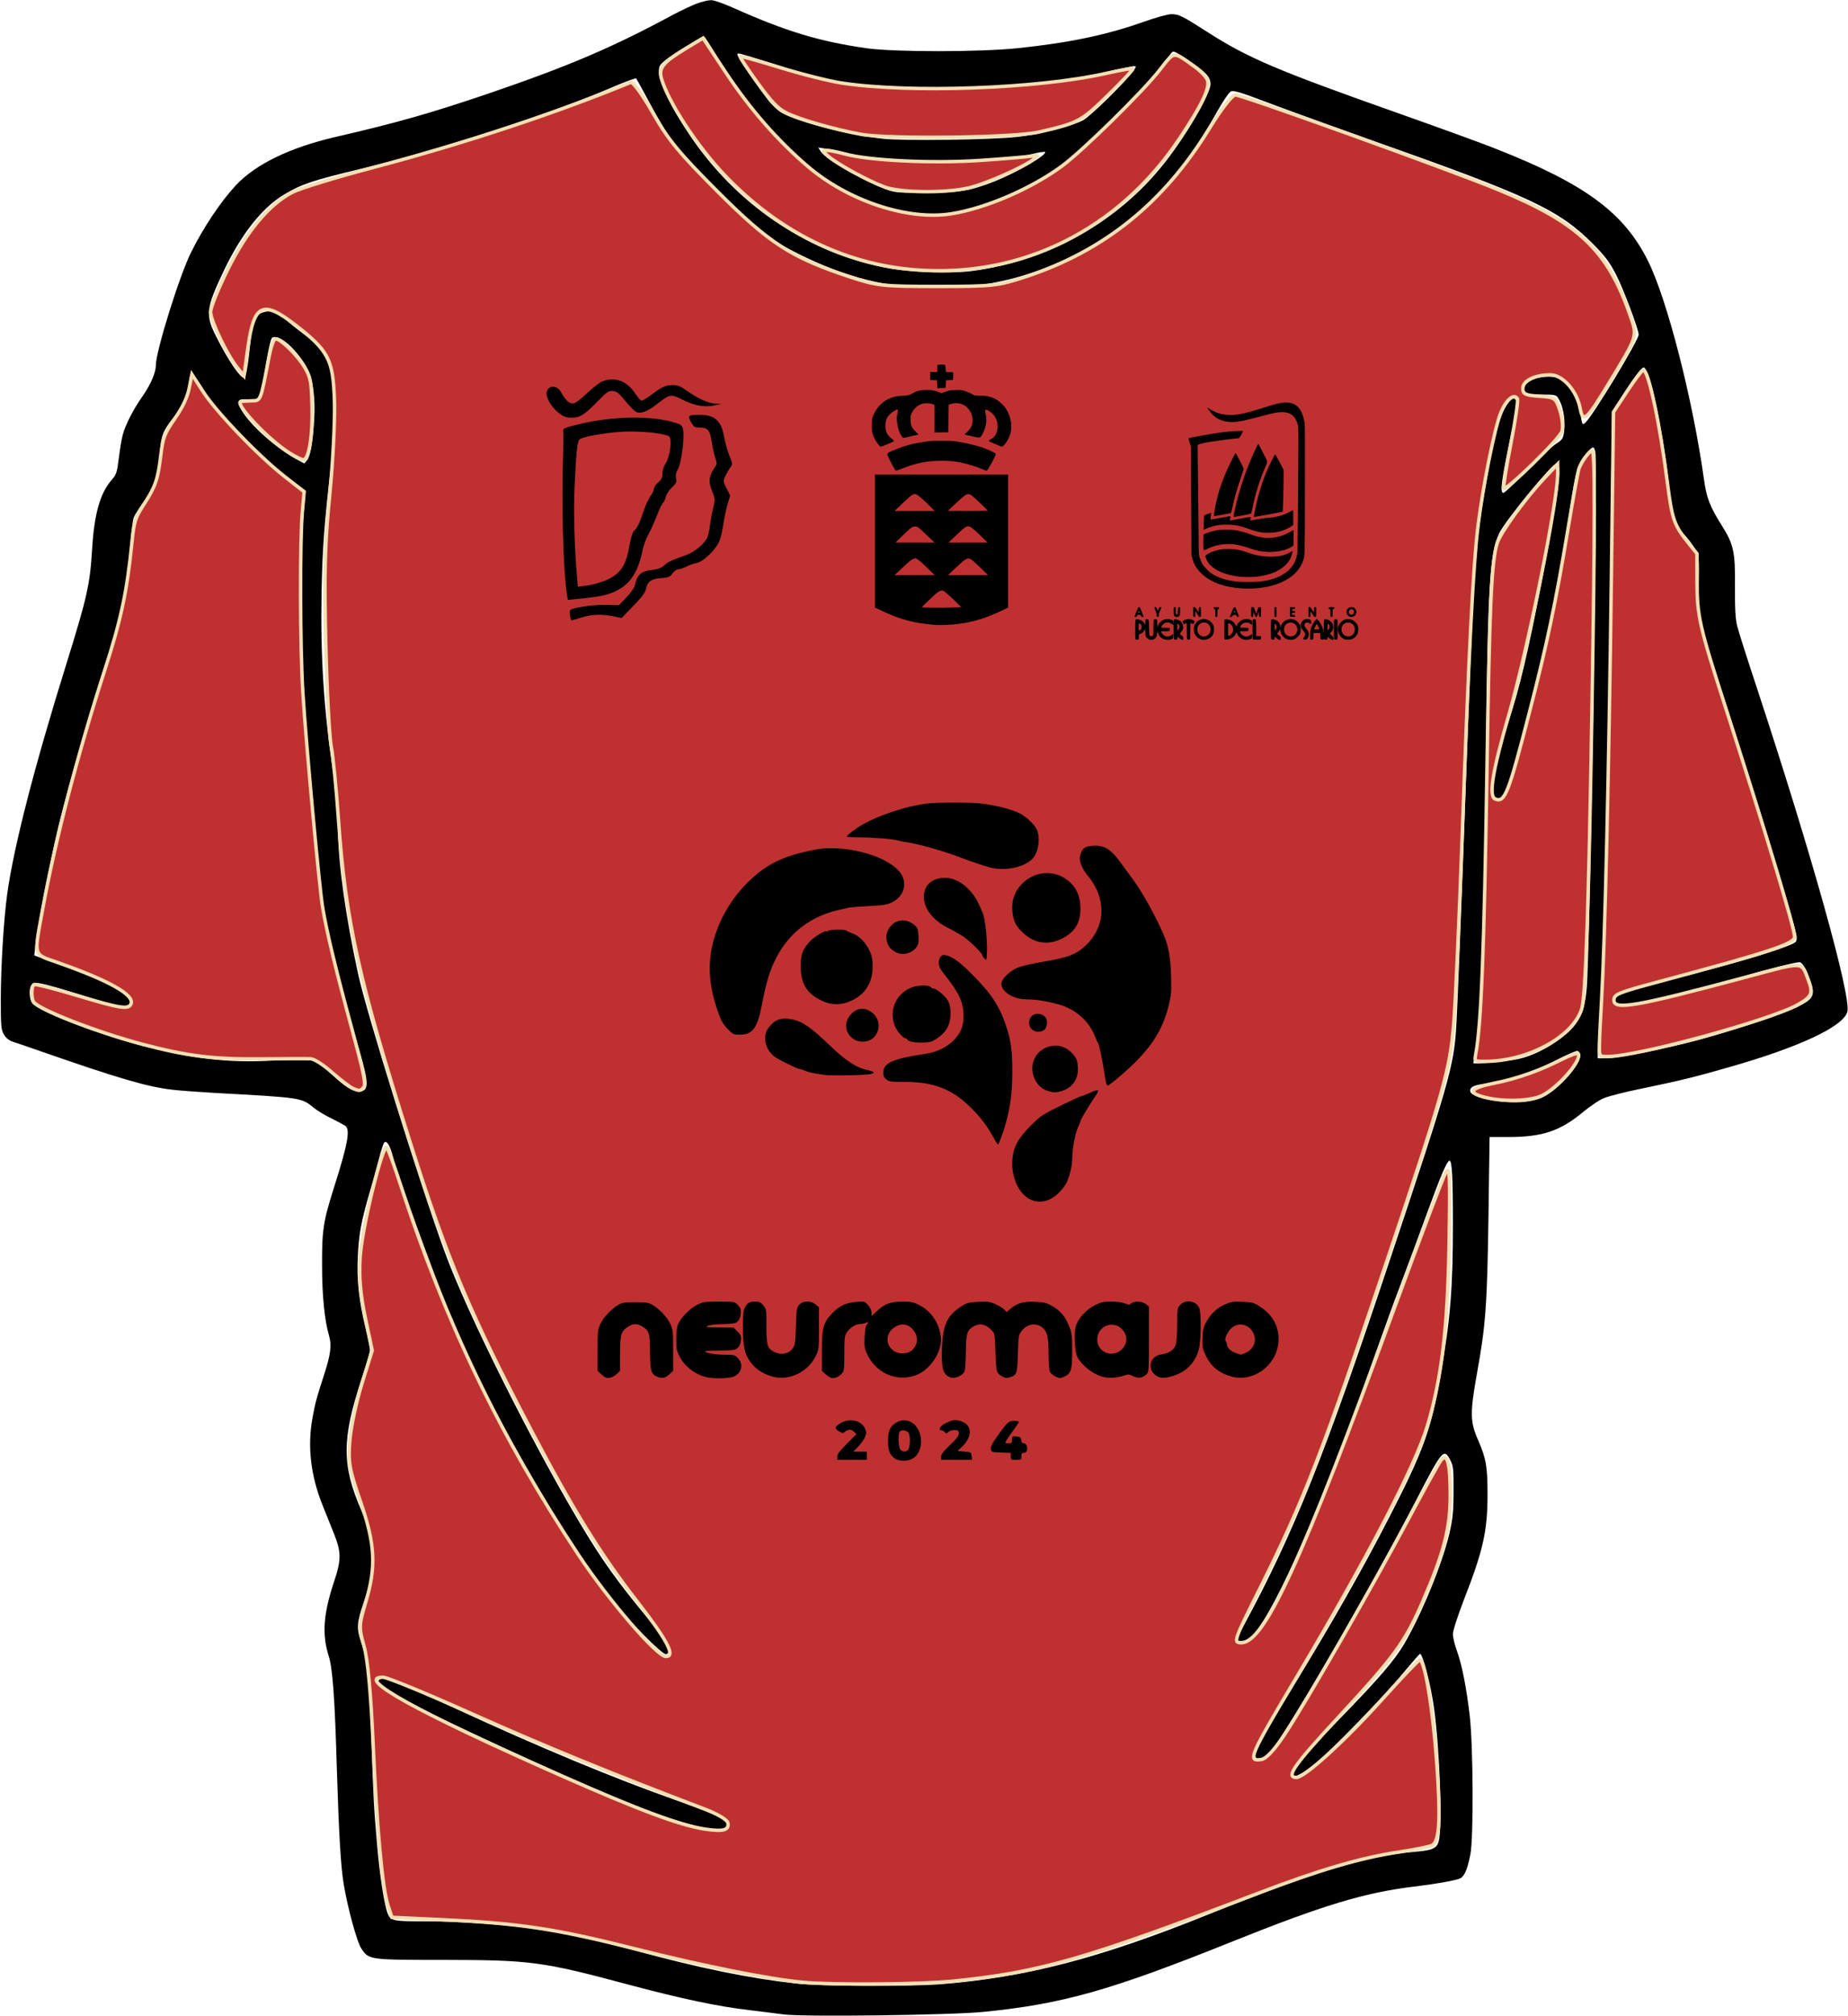 <?xml version="1.0" encoding="UTF-8" standalone="no"?>
                <svg
                version="1.0"
                width="1174pt"
                height="1280pt"
                viewBox="0 0 1174 1280"
                preserveAspectRatio="xMidYMid meet"
                id="svg3"
                sodipodi:docname="nombre.svg"
                xml:space="preserve"
                inkscape:version="1.4 (86a8ad7, 2024-10-11)"
                xmlns:inkscape="http://www.inkscape.org/namespaces/inkscape"
                xmlns:sodipodi="http://sodipodi.sourceforge.net/DTD/sodipodi-0.dtd"
                xmlns="http://www.w3.org/2000/svg"
                xmlns:svg="http://www.w3.org/2000/svg"><defs
                    id="defs3" /><sodipodi:namedview
                    id="namedview3"
                    pagecolor="#ffffff"
                    bordercolor="#000000"
                    borderopacity="0.25"
                    inkscape:showpageshadow="2"
                    inkscape:pageopacity="0.0"
                    inkscape:pagecheckerboard="0"
                    inkscape:deskcolor="#d1d1d1"
                    inkscape:document-units="pt"
                    showgrid="false"
                    showguides="true"
                    inkscape:zoom="0.68378906"
                    inkscape:cx="473.83034"
                    inkscape:cy="765.58698"
                    inkscape:window-width="2560"
                    inkscape:window-height="1369"
                    inkscape:window-x="1912"
                    inkscape:window-y="-8"
                    inkscape:window-maximized="1"
                    inkscape:current-layer="svg3"><inkscape:grid
                    id="grid22"
                    units="pt"
                    originx="0"
                    originy="0"
                    spacingx="1"
                    spacingy="1"
                    empcolor="#0099e5"
                    empopacity="0.302"
                    color="#bf3131"
                    opacity="0.149"
                    empspacing="5"
                    enabled="true"
                    visible="false" /></sodipodi:namedview><g
                    transform="translate(0,1280) scale(0.1,-0.1)"
                    fill="#000000"
                    stroke="none"
                    id="g3"><path
                    d="M4425 12777 c-33 -13 -100 -45 -150 -71 -379 -205 -660 -325 -1163 -497 -373 -127 -591 -189 -982 -279 -288 -67 -505 -172 -631 -306 -96 -103 -206 -267 -284 -424 -74 -146 -225 -631 -225 -720 0 -46 -33 -122 -85 -197 -57 -80 -108 -180 -125 -243 -7 -25 -18 -91 -25 -147 -11 -93 -16 -106 -45 -140 -74 -83 -112 -218 -125 -443 -14 -224 -31 -299 -160 -715 -208 -666 -337 -1170 -379 -1470 -23 -170 -40 -450 -41 -665 0 -177 2 -198 20 -229 14 -24 33 -38 60 -47 22 -7 101 -34 175 -60 494 -172 676 -225 830 -243 47 -6 171 -15 275 -21 553 -30 550 -30 628 -94 23 -19 75 -50 115 -69 40 -20 79 -41 87 -47 31 -25 13 -119 -73 -390 -68 -214 -77 -270 -76 -495 0 -192 16 -350 44 -445 18 -61 11 -118 -29 -243 -52 -160 -59 -187 -76 -282 -33 -180 -11 -367 65 -555 23 -58 55 -138 71 -177 48 -120 48 -167 0 -310 -67 -202 -76 -331 -33 -468 25 -76 39 -266 52 -720 13 -415 25 -626 45 -738 27 -155 83 -358 110 -399 49 -73 47 -73 525 -73 550 -1 623 -10 1165 -155 339 -91 577 -141 775 -164 74 -9 172 -21 216 -27 120 -17 1068 -5 1274 16 501 50 805 136 1575 445 578 232 843 312 1155 350 140 17 267 39 295 52 28 13 47 56 66 153 21 108 18 684 -4 880 -22 184 -49 322 -82 414 -14 37 -25 85 -25 105 0 22 29 111 70 218 122 312 150 436 150 668 0 179 -9 228 -60 346 -52 118 -52 173 -5 435 53 291 63 427 71 987 l7 502 119 0 c216 0 330 38 475 159 45 37 105 78 135 89 29 12 139 40 244 61 246 51 330 72 543 133 452 128 734 261 757 354 25 99 -230 1009 -571 2044 -63 190 -121 372 -129 405 -11 44 -15 109 -14 250 2 218 -8 268 -82 385 -78 124 -99 179 -115 296 -71 508 -233 1141 -356 1388 -152 305 -399 488 -961 709 -91 37 -382 142 -645 235 -750 265 -940 346 -1193 509 -161 103 -181 113 -229 113 -22 0 -97 -21 -168 -46 -241 -86 -481 -136 -808 -170 -239 -25 -777 -25 -955 -1 -299 42 -516 107 -849 256 -62 28 -127 51 -145 50 -17 0 -58 -10 -91 -22z m135 -344 c131 -219 259 -382 441 -559 197 -191 322 -277 501 -344 298 -112 466 -120 743 -33 113 35 332 142 444 217 163 109 511 444 670 645 36 46 73 92 81 103 14 18 19 16 111 -46 110 -73 139 -105 139 -150 0 -61 -147 -315 -287 -494 -295 -378 -737 -627 -1229 -693 -146 -19 -423 -7 -573 26 -494 106 -925 402 -1218 835 -116 172 -195 331 -197 399 -1 40 3 47 41 79 37 31 228 149 245 151 4 1 43 -61 88 -136z m378 -47 c324 -106 392 -118 769 -137 172 -8 291 -8 483 0 451 21 624 40 870 101 68 16 133 30 143 30 17 0 17 -2 -3 -29 -50 -72 -271 -288 -320 -315 -66 -36 -292 -93 -423 -106 -170 -18 -717 -25 -847 -11 -214 22 -545 107 -644 165 -25 14 -65 52 -89 84 -63 82 -164 227 -182 262 -14 27 -14 30 0 30 9 0 118 -33 243 -74z m-813 -236 c43 -80 96 -171 118 -204 62 -92 202 -249 353 -397 220 -214 291 -268 472 -359 306 -153 573 -219 879 -220 460 0 900 161 1259 463 203 170 366 373 525 656 35 62 73 120 85 128 19 12 47 4 285 -86 145 -54 433 -158 639 -231 980 -346 1165 -433 1380 -649 79 -80 104 -113 147 -196 46 -89 143 -347 143 -380 0 -35 -291 -516 -338 -558 -19 -18 -20 -17 -30 42 -22 126 -94 235 -163 246 -100 17 -204 -27 -197 -84 3 -26 4 -26 93 -26 118 -1 112 1 135 -44 24 -48 35 -132 26 -195 -6 -41 -13 -50 -49 -73 -23 -14 -106 -91 -183 -170 -78 -78 -146 -143 -153 -143 -24 0 -13 80 52 390 33 153 37 184 26 201 -23 37 -85 -58 -118 -181 -30 -112 -87 -424 -111 -605 -30 -232 -47 -548 -80 -1440 -40 -1105 -60 -1613 -70 -1773 -16 -234 -49 -351 -417 -1452 -421 -1263 -610 -1736 -937 -2342 l-48 -88 40 0 c33 0 45 6 72 37 152 172 440 835 776 1783 48 135 122 340 166 455 44 116 118 316 165 445 86 236 126 330 142 330 15 0 21 -103 21 -400 0 -412 -15 -600 -80 -975 -57 -327 -108 -468 -317 -875 -179 -349 -366 -677 -633 -1115 -144 -234 -212 -357 -225 -402 -8 -31 35 -54 61 -32 78 65 633 1013 956 1634 173 334 181 343 223 260 18 -35 20 -59 19 -195 0 -129 -5 -173 -26 -266 -45 -193 -175 -510 -287 -702 -61 -104 -160 -219 -408 -474 -209 -215 -303 -325 -303 -354 0 -31 58 -4 152 73 95 77 433 425 551 568 55 66 103 121 107 123 17 7 69 -193 90 -343 37 -272 54 -759 30 -846 -13 -48 -41 -59 -166 -69 -291 -24 -630 -128 -1299 -397 -691 -279 -1160 -400 -1704 -443 -204 -15 -760 -13 -916 5 -295 33 -612 98 -1025 210 -151 41 -331 86 -400 99 -263 53 -624 86 -951 86 -179 0 -198 4 -215 47 -22 51 -51 239 -68 433 -21 242 -25 318 -37 695 -11 356 -24 478 -64 595 -31 89 -29 125 16 256 81 240 78 367 -16 584 -124 286 -124 451 1 831 30 91 54 175 54 186 0 12 -13 76 -29 144 -41 174 -55 299 -48 448 6 140 22 227 74 405 20 67 47 164 60 216 13 52 29 99 34 105 15 15 35 -15 54 -85 35 -133 246 -715 381 -1050 190 -474 688 -1350 990 -1740 119 -154 344 -383 367 -374 37 14 7 77 -96 201 -218 263 -307 387 -454 633 -316 531 -717 1335 -858 1721 -159 434 -498 1522 -551 1769 -80 372 -124 685 -128 923 -2 120 -11 225 -29 347 -60 403 -82 737 -74 1155 6 285 16 418 62 825 23 205 30 426 16 501 -28 140 -82 227 -189 306 -43 31 -96 74 -118 95 -48 46 -95 60 -145 44 -48 -16 -66 -59 -79 -196 -13 -134 -28 -220 -39 -220 -25 0 -103 114 -176 260 -72 141 -67 180 46 419 112 235 245 403 386 487 112 66 177 88 495 164 502 121 1189 344 1593 518 77 33 143 57 146 54 4 -4 41 -72 84 -152z m1273 -326 c118 -31 278 -43 552 -44 274 0 504 15 603 41 43 11 82 17 86 14 16 -17 -178 -130 -324 -188 -146 -58 -233 -72 -445 -72 -177 1 -188 2 -252 27 -163 65 -371 186 -403 235 l-17 26 51 -7 c29 -4 95 -18 149 -32z m-3590 -1191 c51 -36 118 -118 147 -178 34 -68 49 -186 41 -320 -9 -144 -24 -230 -45 -257 l-18 -21 -50 27 c-131 72 -293 216 -349 312 -35 60 -24 75 52 67 54 -6 54 -6 68 28 8 19 19 77 26 129 12 95 35 214 46 231 10 17 46 9 82 -18z m8664 -214 c41 -112 106 -460 133 -719 22 -209 27 -223 90 -289 29 -31 63 -76 76 -101 23 -43 24 -52 21 -226 -3 -217 -1 -222 142 -659 207 -630 479 -1522 480 -1574 1 -33 -2 -35 -59 -58 -117 -46 -352 -115 -682 -198 -332 -85 -405 -109 -417 -140 -22 -58 68 -49 449 46 110 28 277 72 372 100 188 54 328 89 356 89 20 0 57 -72 78 -151 17 -64 0 -88 -96 -135 -88 -42 -396 -145 -611 -204 -198 -54 -525 -120 -597 -120 l-57 0 0 33 c0 17 7 145 15 282 30 524 46 1207 66 2890 l10 900 51 80 c82 131 139 206 151 202 7 -2 19 -24 29 -48z m-9186 -81 c31 -51 88 -130 126 -175 102 -120 310 -317 427 -403 l102 -75 -5 -65 c-3 -36 -11 -126 -17 -200 -22 -251 0 -1003 41 -1400 11 -107 31 -330 45 -495 14 -165 32 -351 40 -413 23 -181 117 -568 239 -985 60 -206 60 -257 -1 -257 -45 0 -91 28 -175 108 -112 106 -120 108 -318 92 -289 -24 -526 -1 -851 80 -289 72 -680 220 -732 277 -21 24 -25 96 -7 118 23 28 48 22 514 -126 47 -15 103 -11 110 7 23 59 -88 119 -488 264 l-118 43 6 61 c14 126 92 527 146 754 70 287 223 815 314 1081 74 217 129 489 146 730 5 70 14 140 20 155 6 16 35 62 65 103 66 91 90 161 100 298 8 119 19 147 85 231 66 84 89 129 96 189 8 74 13 95 24 95 5 0 34 -42 66 -92z m8849 -410 c16 -72 -34 -3172 -55 -3404 -14 -159 -52 -232 -163 -316 -83 -64 -190 -116 -273 -133 -78 -16 -284 -34 -284 -25 0 4 7 51 15 106 35 239 54 795 65 1854 11 1072 24 1279 85 1405 40 82 338 445 366 445 36 0 8 -214 -100 -770 -85 -438 -138 -660 -207 -872 -62 -191 -104 -361 -104 -418 0 -39 4 -52 22 -64 25 -18 41 -9 63 35 26 50 135 459 239 894 67 281 107 498 167 889 41 274 52 308 117 379 33 35 39 34 47 -5z m-97 -3826 c8 -57 -133 -218 -235 -268 -75 -37 -199 -44 -329 -19 -93 18 -134 36 -134 59 0 26 30 38 112 47 116 13 289 70 431 145 67 35 129 62 137 61 8 -1 16 -12 18 -25z"
                    id="path1" /><path
                    d="M2403 2124 c-8 -22 16 -40 172 -123 195 -105 980 -467 1320 -609 370 -155 635 -231 708 -203 73 28 -1 71 -298 176 -403 142 -868 335 -1414 587 -415 191 -473 211 -488 172z"
                    id="path3" /></g><path
                    style="display:inline;fill:#bf3131;fill-opacity:1;stroke:#f5deb3;stroke-width:2.925"
                    d="m 680.034,1678.295 c -28.158,-2.561 -83.584,-13.609 -141.857,-28.276 -67.972,-17.109 -98.154,-21.666 -163.788,-24.731 l -42.405,-1.98 -3.347,-10.238 c -4.791,-14.654 -9.385,-64.796 -12.693,-138.535 -1.871,-41.699 -4.505,-69.784 -7.572,-80.713 -4.487,-15.992 -4.422,-17.704 1.405,-37.272 9.034,-30.333 8.041,-49.178 -4.502,-85.504 -9.501,-27.516 -10.439,-32.878 -8.976,-51.286 0.899,-11.307 5.541,-33.122 10.315,-48.477 l 8.681,-27.919 -5.837,-27.654 c -4.186,-19.835 -5.438,-34.269 -4.425,-51.053 1.485,-24.617 19.112,-96.898 22.672,-92.965 1.142,1.262 6.369,15.456 11.615,31.543 37.973,116.435 84.806,213.806 150.526,312.962 25.471,38.43 66.616,86.284 74.188,86.284 8.444,0 1.328,-13.582 -24.522,-46.808 -30.577,-39.301 -54.309,-77.66 -89.567,-144.772 -51.601,-98.218 -70.891,-144.037 -102.204,-242.765 -44,-138.73 -55.06,-188.495 -61.105,-274.939 -1.8,-25.739 -4.542,-53.379 -6.095,-61.422 -1.553,-8.043 -3.623,-47.583 -4.601,-87.866 -1.413,-58.226 -0.738,-83.715 3.293,-124.322 2.789,-28.094 4.608,-64.402 4.043,-80.684 -1.209,-34.813 -4.84,-41.817 -33.04,-63.714 -27.586,-21.421 -35.031,-18.001 -40.152,18.446 l -3.449,24.545 -5.658,-6.987 c -8.702,-10.746 -22.561,-39.688 -22.573,-47.139 -0.006,-3.665 6.597,-19.973 14.673,-36.239 16.066,-32.358 35.23,-55.125 54.807,-65.113 6.512,-3.322 37.309,-12.746 68.438,-20.941 75.99,-20.006 156.524,-46.629 217.87,-72.023 1.851,-0.766 10.197,10.721 18.792,25.864 12.76,22.48 22.405,34.177 55.169,66.903 43.761,43.711 61.994,55.466 111.365,71.796 23.331,7.717 27.922,8.223 74.584,8.223 46.572,0 51.299,-0.519 74.584,-8.182 66.574,-21.909 116.909,-62.472 155.6,-125.392 10.499,-17.074 19.433,-28.518 22.262,-28.518 5.668,0 179.89,62.748 221.37,79.728 69.209,28.332 93.808,51.637 112.941,107.003 6.226,18.016 6.641,16.718 -18.569,58.166 -18.843,30.98 -21.462,33.164 -23.938,19.967 -2.725,-14.524 -14.807,-27.949 -25.154,-27.949 -13.119,0 -23.329,5.019 -23.329,11.467 0,4.799 2.322,5.911 13.893,6.653 13.252,0.85 14.062,1.408 17.548,12.087 2.01,6.157 2.81,14.054 1.777,17.549 -1.849,6.256 -47.056,50.526 -49.302,48.281 -0.634,-0.634 2.029,-17.424 5.919,-37.311 3.889,-19.887 6.409,-37.23 5.6,-38.54 -2.943,-4.762 -9.709,1.001 -14.121,12.028 -5.204,13.005 -14.869,60.91 -19.171,95.018 -4.043,32.049 -7.951,108.147 -13.37,260.314 -2.521,70.782 -5.782,143.418 -7.248,161.413 -3.201,39.289 -8.059,56.545 -56.656,201.272 -53.981,160.76 -70.24,202.686 -107.472,277.132 -22.425,44.839 -22.845,46.067 -15.768,46.067 19.625,0 51.072,-68.608 128.698,-280.788 22.07,-60.326 41.992,-112.973 44.27,-116.995 3.639,-6.424 3.995,1.041 2.926,61.422 -1.24,70.048 -6.242,112.035 -18.12,152.094 -10.032,33.836 -51.123,112.891 -110.799,213.172 -40.211,67.57 -41.995,71.702 -30.228,70.014 4.359,-0.625 11.175,-7.998 20.601,-22.282 18.129,-27.473 73.419,-123.746 104.483,-181.932 13.312,-24.934 25.556,-47.043 27.21,-49.13 5.368,-6.776 7.818,2.28 7.865,29.079 0.05,28.349 -5.197,48.743 -23.253,90.374 -14.925,34.411 -23.79,46.595 -70.94,97.5 -38.594,41.666 -45.491,51.544 -35.994,51.544 6.994,0 41.767,-31.737 73.197,-66.804 16.087,-17.949 30.13,-32.636 31.208,-32.638 4.224,-0.01 11.129,41.88 14.345,87.017 3.385,47.519 2.399,66.035 -3.718,69.816 -1.801,1.113 -14.583,3.721 -28.404,5.796 -32.48,4.876 -67.499,15.152 -120.188,35.269 -145.11,55.403 -183.962,66.587 -256.968,73.973 -28.244,2.857 -101.042,3.437 -127.654,1.017 z m -63.49,-134.944 c -0.514,-2.669 -8.949,-7.685 -19.887,-11.825 -75.465,-28.563 -136.81,-53.657 -196.618,-80.43 -38.172,-17.088 -72.161,-31.068 -75.53,-31.068 -24.312,0 28.333,29.14 149.321,82.651 67.042,29.652 101.605,42.55 122.845,45.842 15.752,2.442 21.068,1.059 19.869,-5.17 z"
                    id="path81"
                    transform="scale(0.75)" />
                    <path transform="translate(720.763,255.621) scale(0.2, 0.2)" fill="#000000" d="M 47.667,752.821 C 42.513,751.397 36.494,745.489 35.116,740.5 C 34.508,738.3 33.97,732.0 33.92,726.5 C 33.862,720.252 33.542,717.441 33.066,719.006 C 30.804,726.441 26.308,731.236 19.0,734.008 C 13.268,736.182 13.058,736.564 13.447,744.103 C 13.837,751.654 12.96,753.0 7.648,753.0 C 1.731,753.0 2.0,754.52 2.0,721.093 C 2.0,688.306 2.046,688.0 6.99,688.0 C 11.329,688.0 21.069,690.913 24.212,693.151 C 28.231,696.013 32.957,702.721 33.194,705.9 C 33.3,707.33 33.638,704.0 33.944,698.5 L 34.5,688.5 L 38.5,688.239 C 45.63,687.774 45.443,687.12 46.0,714.545 C 46.465,737.444 46.636,739.265 48.441,740.583 C 51.211,742.605 55.667,742.333 58.0,740.0 C 59.888,738.112 60.0,736.667 60.0,714.2 C 60.0,697.022 60.334,690.066 61.2,689.2 C 62.752,687.648 69.248,687.648 70.8,689.2 C 71.606,690.006 72.041,695.007 72.125,704.45 C 72.22,715.172 72.43,717.264 73.012,713.281 C 74.408,703.722 80.737,695.761 91.287,690.295 C 98.627,686.493 110.182,686.367 117.5,690.01 L 122.5,692.5 L 123.082,698.5 C 123.644,704.3 123.673,704.35 123.943,700.0 C 124.096,697.525 124.136,694.464 124.032,693.197 C 123.603,687.967 127.657,686.818 136.878,689.556 C 147.227,692.63 154.297,701.899 154.378,712.5 C 154.43,719.35 152.638,723.559 147.295,729.139 C 143.212,733.403 143.613,735.12 149.763,739.704 C 154.736,743.41 154.967,743.811 154.985,748.781 C 154.995,751.667 154.513,753.25 153.507,753.636 C 151.437,754.43 144.248,750.55 139.75,746.212 L 136.0,742.594 L 136.0,747.19 C 136.0,752.122 135.103,753.013 130.168,752.985 C 126.602,752.964 125.141,751.908 124.6,748.957 C 124.352,747.605 124.114,737.5 124.073,726.5 L 123.996,706.5 L 119.31,703.5 C 110.841,698.079 106.009,697.037 98.723,699.06 C 92.454,700.801 85.0,708.642 85.0,713.495 C 85.0,714.877 86.657,715.069 97.424,714.939 C 104.258,714.856 110.333,715.088 110.924,715.453 C 112.553,716.46 112.211,722.646 110.429,724.429 C 109.168,725.689 106.393,726.0 96.415,726.0 L 83.973,726.0 L 85.489,729.75 C 88.786,737.91 99.474,744.072 107.664,742.535 C 111.414,741.832 116.492,739.438 120.799,736.343 L 123.098,734.691 L 122.799,741.595 L 122.5,748.5 L 117.5,750.982 C 107.216,756.088 92.422,753.578 82.751,745.086 C 78.148,741.045 73.046,730.99 72.857,725.59 C 72.779,723.341 72.379,725.583 71.968,730.572 C 71.468,736.653 70.519,741.022 69.091,743.821 C 65.229,751.392 56.209,755.181 47.667,752.821 Z M 213.746,752.969 C 202.895,750.254 193.75,742.258 189.936,732.147 C 186.974,724.294 187.546,712.651 191.245,705.5 C 204.294,680.274 238.826,681.725 250.755,708.0 C 251.819,710.344 252.355,714.474 252.377,720.5 C 252.415,730.647 250.678,735.511 244.401,742.844 C 237.729,750.639 223.38,755.378 213.746,752.969 Z M 348.147,752.979 C 345.752,752.478 341.867,750.94 339.513,749.56 C 333.769,746.194 326.293,737.709 324.861,732.932 L 323.7,729.055 L 321.402,734.014 C 316.603,744.373 306.486,751.054 293.346,752.54 C 288.731,753.063 287.149,752.885 286.195,751.735 C 285.274,750.626 285.036,742.601 285.235,719.38 L 285.5,688.5 L 288.467,688.163 C 292.609,687.692 302.723,689.818 307.198,692.101 C 313.255,695.191 317.707,699.726 320.841,705.998 C 323.599,711.517 323.809,711.706 324.322,709.14 C 325.196,704.768 331.215,696.894 336.427,693.302 C 346.13,686.615 358.418,685.366 368.39,690.053 L 372.836,692.143 L 373.199,698.822 C 373.399,702.495 373.478,705.645 373.375,705.823 C 373.272,706 370.609,704.433 367.456,702.34 C 362.399,698.982 361.006,698.532 355.612,698.517 C 351.342,698.505 348.311,699.124 345.553,700.57 C 340.859,703.033 336.172,708.515 335.781,712.0 L 335.5,714.5 L 347.294,714.66 C 353.781,714.748 359.744,715.071 360.544,715.379 C 362.846,716.262 362.476,723.675 360.066,724.965 C 359.002,725.534 352.878,726.0 346.457,726.0 L 334.783,726.0 L 335.469,728.75 C 337.077,735.193 344.108,740.992 352.137,742.498 C 356.808,743.374 363.381,741.522 368.777,737.809 C 371.177,736.158 373.236,734.963 373.352,735.154 C 373.468,735.344 373.399,738.498 373.2,742.162 L 372.837,748.824 L 368.035,750.889 C 362.279,753.366 354.107,754.224 348.147,752.979 Z M 457.266,752.516 C 455.487,751.743 451.887,749.104 449.266,746.652 L 444.5,742.194 L 444.86,746.72 C 445.268,751.839 444.276,752.961 439.321,752.985 C 433.002,753.015 433.0,753.006 433.0,720.129 C 433.0,698.34 433.32,690.08 434.2,689.2 C 437.146,686.254 448.64,689.288 454.93,694.672 C 460.179,699.165 462.909,704.793 463.093,711.5 C 463.224,716.296 463.259,716.353 463.932,712.907 C 467.771,693.259 490.287,681.872 509.0,690.114 C 514.779,692.659 521.448,699.144 524.823,705.5 C 527.183,709.944 527.48,711.611 527.489,720.5 C 527.499,729.19 527.175,731.137 525.016,735.363 C 521.644,741.966 513.319,749.387 506.762,751.637 C 486.527,758.578 465.522,744.875 463.252,723.253 C 462.698,717.969 462.582,717.752 461.835,720.597 C 461.388,722.3 459.217,725.744 457.011,728.25 C 454.805,730.756 453.0,733.212 453.0,733.707 C 453.0,734.908 458.923,740.464 461.75,741.915 C 463.668,742.9 464.0,743.877 464.0,748.535 C 464.0,754.648 463.225,755.106 457.266,752.516 Z M 622.446,750.899 C 619.726,749.193 616.353,746.721 614.951,745.405 L 612.403,743.012 L 612.813,746.52 C 613.038,748.449 612.667,750.696 611.989,751.514 C 610.448,753.369 604.599,753.456 602.793,751.65 C 601.66,750.517 601.241,750.517 600.182,751.65 C 599.489,752.393 597.701,752.993 596.211,752.985 C 591.135,752.956 590.538,751.832 590.0,741.29 L 589.5,731.5 L 579.0,731.5 L 568.5,731.5 L 568.21,740.946 C 568.05,746.141 567.414,751.001 566.796,751.745 C 566.098,752.587 564.127,752.986 561.586,752.8 L 557.5,752.5 L 557.563,739.5 C 557.613,729.236 558.097,724.807 559.866,718.459 C 562.566,708.768 568.23,698.282 574.43,691.5 L 579.0,686.5 L 583.255,691.194 C 591.8,700.621 598.414,714.863 599.838,726.904 C 600.279,730.634 600.667,725.367 601.0,711.107 C 601.583,686.164 601.3,686.815 610.704,688.778 C 617.622,690.223 623.353,694.004 627.442,699.821 C 633.401,708.3 631.791,722.035 623.96,729.539 C 622.332,731.098 621.0,732.898 621.0,733.538 C 621.0,734.178 623.475,736.968 626.5,739.739 C 630.848,743.721 632.0,745.411 632.0,747.806 C 632.0,754.894 629.901,755.574 622.446,750.899 Z M 672.801,752.945 C 653.263,749.767 640.879,727.556 648.049,708.551 C 650.874,701.06 657.447,693.907 664.817,690.301 C 669.257,688.129 671.811,687.574 677.441,687.56 C 687.815,687.534 694.236,690.076 701.077,696.917 C 708.732,704.572 711.401,711.559 710.707,722.122 C 710.415,726.575 709.369,731.638 708.192,734.298 C 702.374,747.451 687.431,755.324 672.801,752.945 Z M 167.571,751.429 C 166.227,750.084 166.0,746.258 166.0,724.929 C 166.0,697.861 165.998,697.854 160.645,702.065 C 157.502,704.537 156.606,704.107 153.919,698.841 C 151.942,694.965 151.933,694.764 153.683,693.351 C 161.184,687.292 174.318,685.794 183.719,689.926 C 191.02,693.135 191.681,694.164 189.516,698.964 C 187.338,703.795 185.838,704.447 182.656,701.944 C 181.297,700.875 179.468,700.0 178.592,700.0 C 177.177,700.0 177.0,702.877 177.0,725.893 C 177.0,748.582 176.804,751.861 175.418,752.393 C 172.623,753.466 169.186,753.043 167.571,751.429 Z M 376.202,752.146 C 375.186,751.501 374.896,744.678 374.864,720.709 C 374.842,703.871 375.115,689.623 375.471,689.047 C 376.403,687.54 383.553,687.756 384.86,689.331 C 385.586,690.206 386.057,699.376 386.232,716.081 L 386.5,741.5 L 389.5,741.615 C 391.15,741.679 394.637,741.791 397.25,741.865 L 402.0,742.0 L 402.0,746.465 C 402.0,749.856 401.535,751.179 400.066,751.965 C 397.779,753.188 378.081,753.338 376.202,752.146 Z M 537.171,752.224 C 535.005,751.502 535.975,746.792 539.0,743.347 C 541.213,740.827 542.0,738.929 542.0,736.113 C 542.0,732.196 541.306,730.973 533.308,720.803 C 526.664,712.354 525.938,704.691 531.004,696.493 C 535.541,689.152 545.01,685.579 553.715,687.923 C 559.746,689.547 561.0,691.209 561.0,697.571 C 561.0,700.557 560.663,702.986 560.25,702.969 C 559.837,702.952 557.7,701.829 555.5,700.474 C 548.515,696.172 542.227,697.753 540.047,704.359 C 538.571,708.828 539.71,711.555 545.914,718.405 C 553.975,727.306 555.682,736.623 550.971,746.0 C 548.359,751.199 545.791,753.116 541.799,752.847 C 539.898,752.719 537.816,752.439 537.171,752.224 Z M 635.853,752.33 C 634.947,752.09 633.94,750.904 633.616,749.696 C 633.292,748.488 633.021,734.652 633.014,718.95 C 633.004,698.062 633.322,690.078 634.2,689.2 C 635.752,687.648 642.248,687.648 643.8,689.2 C 644.68,690.08 645.0,698.422 645.0,720.5 C 645.0,742.578 644.68,750.92 643.8,751.8 C 642.627,752.973 639.147,753.205 635.853,752.33 Z M 226.603,741.525 C 244.869,736.101 246.974,709.277 229.828,700.411 C 219.925,695.29 207.003,699.388 201.77,709.308 C 198.39,715.718 198.601,725.97 202.241,732.163 C 205.117,737.055 210.067,740.784 215.358,742.046 C 220.101,743.177 221.214,743.126 226.603,741.525 Z M 506.169,739.914 C 518.47,733.638 520.77,714.74 510.487,704.441 C 499.965,693.902 482.092,697.27 476.413,710.862 C 474.292,715.939 474.592,726.28 476.998,730.995 C 482.363,741.513 495.289,745.465 506.169,739.914 Z M 689.723,739.395 C 696.201,735.64 699.5,729.264 699.5,720.5 C 699.5,714.648 699.045,712.725 696.723,708.777 C 691.369,699.669 679.82,695.774 670.451,699.918 C 664.5,702.551 662.327,704.442 659.989,709.023 C 649.565,729.446 670.318,750.644 689.723,739.395 Z M 301.079,740.0 C 303.228,740.0 310.019,732.517 311.581,728.428 C 315.119,719.162 311.428,707.093 303.664,702.543 C 301.277,701.144 298.801,700.0 298.162,700.0 C 297.317,700.0 297.0,705.619 297.0,720.607 C 297.0,738.987 297.171,741.148 298.582,740.607 C 299.452,740.273 300.575,740.0 301.079,740.0 Z M 17.696,722.044 C 23.996,718.202 24.324,707.76 18.293,703.016 C 13.424,699.186 13.0,699.947 13.0,712.5 C 13.0,718.825 13.338,723.998 13.75,723.996 C 14.162,723.994 15.938,723.116 17.696,722.044 Z M 141.708,716.598 C 143.623,712.894 142.81,707.491 139.865,704.357 C 138.648,703.06 137.28,702.0 136.826,702.0 C 136.372,702.0 136.0,706.795 136.0,712.655 L 136.0,723.31 L 138.102,721.407 C 139.259,720.361 140.881,718.197 141.708,716.598 Z M 451.024,714.913 C 451.713,712.352 451.688,710.309 450.943,708.349 C 449.753,705.221 447.167,702.0 445.845,702.0 C 445.38,702.0 445.0,706.803 445.0,712.674 L 445.0,723.349 L 447.511,720.989 C 448.892,719.692 450.473,716.957 451.024,714.913 Z M 618.97,715.592 C 619.648,713.536 619.668,711.33 619.029,709.101 C 618.042,705.66 615.37,702.0 613.845,702.0 C 613.38,702.0 613.0,706.803 613.0,712.674 L 613.0,723.349 L 615.471,721.027 C 616.83,719.751 618.404,717.305 618.97,715.592 Z M 587.0,718.634 C 587.0,716.588 580.002,703.0 578.948,703.0 C 578.027,703.0 574.555,709.316 571.665,716.25 L 570.102,720.0 L 578.551,720.0 C 585.025,720.0 587.0,719.681 587.0,718.634 Z M 1.75,680.311 C 0.788,680.059 0.029,679.324 0.066,678.677 C 0.102,678.03 2.689,671.2 5.816,663.5 C 10.357,652.316 11.92,649.44 13.588,649.202 C 14.736,649.038 16.192,649.526 16.824,650.288 C 17.646,651.279 29,679.504 29.0,680.558 C 29,680.624 27.732,680.603 26.182,680.511 C 22.517,680.293 21.081,679.344 19.963,676.403 C 19.165,674.304 18.412,674.0 14.0,674.0 C 9.421,674.0 8.854,674.254 7.913,676.73 C 6.953,679.253 5.198,681.11 4.0,680.869 C 3.725,680.813 2.713,680.562 1.75,680.311 Z M 71.25,680.272 C 70.451,679.992 69.994,677.788 69.985,674.167 C 69.972,669.746 69.094,666.533 65.988,659.557 C 61.93,650.44 61.948,649.055 66.128,649.015 C 68.308,648.995 69.791,650.939 71.966,656.671 L 73.783,661.456 L 75.391,657.606 C 76.276,655.488 77.0,653.43 77.0,653.033 C 77.0,651.344 80.869,649.012 83.332,649.215 C 84.799,649.337 86.0,649.526 86.0,649.636 C 86.0,649.746 83.975,654.313 81.5,659.786 C 78.044,667.428 77.0,670.926 77.0,674.868 C 77.0,677.691 76.662,680.034 76.25,680.077 C 75.838,680.119 74.825,680.278 74.0,680.431 C 73.175,680.585 71.938,680.513 71.25,680.272 Z M 129.11,679.604 C 124.907,677.275 124.073,674.346 124.035,661.769 C 124,650.15 124.023,650.032 126.443,649.425 C 127.787,649.088 129.362,649.106 129.943,649.465 C 130.574,649.855 131.0,654.246 131.0,660.368 C 131.0,670.916 132.172,674.77 135.087,673.81 C 136.12,673.469 136.769,670.137 137.5,661.433 C 138.357,651.223 138.757,649.472 140.298,649.178 C 141.287,648.989 142.807,649.425 143.676,650.146 C 145.008,651.252 145.179,653.329 144.763,663.413 C 144.273,675.309 144.255,675.383 141.12,678.184 C 137.631,681.302 133.132,681.834 129.11,679.604 Z M 187.75,679.92 C 186.211,679.024 186.0,677.158 186.0,664.469 L 186.0,650.038 L 188.513,649.407 C 191.795,648.584 193.034,649.715 198.752,658.753 L 203.5,666.258 L 203.79,658.718 C 204.103,650.606 205.366,648.347 208.952,649.485 C 210.895,650.101 211.0,650.897 211.0,664.951 C 211.0,679.153 210.913,679.789 208.904,680.315 C 207.75,680.617 206.288,680.658 205.654,680.408 C 205.019,680.157 201.912,675.81 198.75,670.747 L 193.0,661.541 L 193.0,670.663 C 193.0,678.06 192.701,679.901 191.418,680.393 C 189.527,681.119 189.888,681.165 187.75,679.92 Z M 257.697,679.89 C 256.112,678.968 255.916,677.493 256.072,667.686 C 256.246,656.704 256.212,656.522 253.875,655.97 C 252.037,655.537 251.5,654.741 251.5,652.455 L 251.5,649.5 L 260.0,649.5 L 268.5,649.5 L 268.5,652.455 C 268.5,654.782 267.968,655.536 266.0,656.005 C 263.521,656.594 263.499,656.694 263.44,667.874 C 263.393,676.546 263.047,679.358 261.94,680.059 C 260.149,681.192 259.918,681.183 257.697,679.89 Z M 308.416,665.535 C 313.454,652.644 314.899,649.864 316.823,649.358 C 318.101,649.022 319.569,649.169 320.085,649.685 C 320.601,650.201 323.502,657.088 326.531,664.991 C 332.056,679.404 332.221,680.936 328.25,680.985 C 326.5,681.006 323.0,677.315 323.0,675.448 C 323.0,674.206 321.966,673.956 317.826,674.198 C 313.252,674.465 312.46,674.848 311.002,677.5 C 309.729,679.814 308.548,680.569 305.842,680.8 L 302.332,681.101 L 308.416,665.535 Z M 371.662,679.742 C 370.149,678.636 369.976,676.745 370.221,663.992 L 370.5,649.5 L 374.086,649.199 C 376.155,649.026 378.123,649.449 378.739,650.199 C 379.326,650.915 381.279,655.728 383.08,660.897 L 386.353,670.293 L 389.927,659.897 L 393.5,649.5 L 397.5,649.5 L 401.5,649.5 L 401.775,664.633 C 402.014,677.739 401.837,679.849 400.453,680.38 C 399.574,680.717 397.988,680.529 396.928,679.961 C 395.288,679.084 394.992,677.776 394.944,671.215 L 394.888,663.5 L 392.044,671.379 C 389.472,678.505 387.882,680.94 385.773,680.985 C 384.613,681.009 382.469,677.005 379.891,670.0 L 377.5,663.5 L 377.204,671.469 C 376.865,680.586 375.534,682.573 371.662,679.742 Z M 445.75,680.311 C 444.183,679.901 444.0,678.307 444.0,665.034 C 444.0,652.218 444.222,650.129 445.641,649.584 C 446.543,649.238 448.118,649.22 449.141,649.545 C 450.843,650.085 451.0,651.388 451.0,664.96 C 451.0,677.557 450.762,679.877 449.418,680.393 C 448.548,680.727 447.761,680.948 447.668,680.884 C 447.576,680.82 446.712,680.562 445.75,680.311 Z M 500.0,680.077 L 493.5,679.5 L 493.5,664.5 L 493.5,649.5 L 501.5,649.5 L 509.5,649.5 L 509.5,652.5 C 509.5,655.375 509.3,655.513 504.689,655.807 C 500.118,656.099 499.894,656.249 500.189,658.807 C 500.445,661.025 500.941,661.449 503.0,661.211 C 507.902,660.644 510.154,661.826 509.813,664.785 C 509.528,667.254 509.077,667.527 504.837,667.801 C 500.11,668.107 498.502,669.538 499.619,672.449 C 499.968,673.359 501.909,674.01 504.837,674.199 C 508.887,674.46 509.544,674.814 509.837,676.887 C 510.132,678.967 508.465,681.273 507.0,680.812 C 506.725,680.726 503.575,680.395 500.0,680.077 Z M 553.094,679.614 C 552.314,678.674 552.033,673.603 552.222,663.864 L 552.5,649.5 L 555.238,649.185 C 557.707,648.9 558.566,649.785 563.976,658.185 L 569.976,667.5 L 569.988,658.809 C 570.001,649.587 570.567,648.424 574.557,649.425 L 577.0,650.038 L 577.0,664.902 C 577.0,679.323 576.935,679.784 574.825,680.335 C 571.563,681.189 570.4,680.132 564.481,670.935 L 559.052,662.5 L 559.026,671.143 C 559.005,678.086 558.689,679.905 557.418,680.393 C 555.096,681.284 554.372,681.154 553.094,679.614 Z M 623.25,680.337 C 622.349,679.974 622.0,676.528 622.0,667.983 L 622.0,656.133 L 619.25,655.816 C 617.227,655.584 616.411,654.869 616.163,653.113 C 615.693,649.792 617.433,649.031 625.5,649.031 C 633.567,649.031 635.307,649.792 634.837,653.113 C 634.589,654.869 633.773,655.584 631.75,655.816 L 629.0,656.133 L 629.0,668.066 C 629.0,674.647 628.588,680.0 628.082,680.0 C 627.577,680.0 626.564,680.189 625.832,680.421 C 625.099,680.652 623.938,680.615 623.25,680.337 Z M 682.45,679.649 C 673.106,675.409 670.133,662.75 676.659,654.994 C 685.641,644.319 701.997,648.804 704.595,662.655 C 705.505,667.504 702.641,674.41 698.369,677.668 C 694.244,680.814 687.004,681.715 682.45,679.649 Z M 692.928,672.537 C 696.228,670.831 697.0,669.226 697.0,664.073 C 697.0,659.605 694.735,657.156 689.874,656.367 C 680.746,654.886 676.681,668.04 684.888,672.5 C 688.238,674.321 689.468,674.327 692.928,672.537 Z M 15.594,667.235 C 16.378,666.708 16.344,665.673 15.472,663.575 L 14.257,660.651 L 13.052,662.904 C 11.185,666.392 12.786,669.121 15.594,667.235 Z M 320.0,666.615 C 320.0,666.403 319.405,664.814 318.677,663.084 L 317.355,659.938 L 316.271,663.469 C 315.239,666.832 315.301,667.0 317.594,667.0 C 318.917,667.0 320.0,666.827 320.0,666.615 Z M 339.0,589.903 C 282.425,585.913 239.212,569.462 210.876,541.124 C 196.277,526.526 188.352,512.858 182.956,492.974 L 180.656,484.5 L 179.774,312.0 L 178.892,139.5 L 176.407,131.0 C 175.04,126.325 173.187,120.793 172.29,118.707 C 170.094,113.604 171.234,112.666 182.0,110.714 C 186.675,109.866 200.4,107.342 212.5,105.105 C 262.905,95.784 299.149,91.025 325.38,90.283 C 337.299,89.945 345.108,90.088 344.88,90.638 C 342.943,95.319 332.662,113 331.878,113.0 C 328.56,113 289.712,117.614 268.279,120.554 C 228.628,125.993 204.88,130.896 201.227,134.397 C 200.2,135.381 200.163,147.508 201.033,197.059 C 201.626,230.851 202.469,308.45 202.905,369.5 C 203.68,478.001 203.745,480.674 205.806,488.242 C 208.504,498.15 211.915,506.569 216.145,513.76 C 220.724,521.544 236.904,537.743 245.842,543.493 C 265.762,556.307 290.703,564.232 323.5,568.168 C 337.995,569.908 385.079,569.923 399.0,568.193 C 424.145,565.067 442.512,560.167 459.761,551.982 C 491.721,536.815 509.995,514.671 515.915,483.933 C 517.844,473.916 517.975,466.722 519.207,303.5 C 520.909,77.861 520.916,79.522 518.197,69.658 C 509.723,38.922 491.391,27.434 456.5,30.994 C 445.58,32.108 429.431,35.969 375.246,50.421 C 338.018,60.351 315.958,63.323 296.5,61.03 C 276.889,58.719 260.602,51.227 248.279,38.85 C 242.114,32.657 230.605,17.061 231.524,16.143 C 231.738,15.928 235.608,18.122 240.122,21.017 C 257.077,31.894 273.218,37.315 293.5,38.947 C 320.937,41.154 346.844,36.252 403.99,18.04 C 437.619,7.323 451.109,3.613 464.0,1.538 C 502.511,-4.663 523.395,7.487 534.938,42.809 C 536.566,47.793 538.709,56.737 539.699,62.685 C 541.399,72.891 541.484,84.815 541.215,274.5 C 540.905,492.565 541.099,484.916 535.466,501.695 C 518.688,551.678 462.154,584.407 383.0,589.963 C 366.721,591.105 355.833,591.09 339.0,589.903 Z M 330.256,552.402 C 273.607,544.703 236.414,523.662 226.824,493.887 L 224.618,487.036 L 226.945,484.558 C 230.336,480.949 243.079,474.659 254.0,471.205 C 268.173,466.721 280.803,464.909 297.879,464.909 C 320.474,464.909 335.947,467.816 361.723,476.902 C 385.497,485.283 408.98,489.31 434.0,489.298 C 458.527,489.286 479.375,484.449 494.141,475.346 C 498.067,472.925 501.491,471.158 501.752,471.418 C 502.976,472.643 498.373,488.049 494.428,495.93 C 484.07,516.62 461.268,533.994 432.093,543.426 C 419.531,547.487 400.788,551.425 386.789,552.945 C 373.498,554.389 342.697,554.093 330.256,552.402 Z M 421.5,474.36 C 401.716,473.039 386.318,469.809 365.0,462.509 C 334.499,452.066 312.505,448.155 291.114,449.371 C 268.71,450.645 251.421,454.979 231.72,464.262 C 224.572,467.63 220.606,469.006 219.946,468.346 C 218.516,466.916 217.75,443.482 218.695,430.033 L 219.5,418.566 L 227.43,415.249 C 237.329,411.108 249.668,407.561 262.0,405.311 C 276.619,402.644 308.779,402.875 324.0,405.756 C 338.509,408.502 353.546,412.806 368.625,418.526 C 415.093,436.156 457.229,432.906 497.572,408.58 C 500.832,406.614 503.95,405.004 504.5,405.002 C 505.147,405 505.4,413.44 505.216,428.897 L 504.932,452.796 L 502.292,455.436 C 498.59,459.137 485.117,465.505 474.765,468.445 C 460.529,472.489 435.35,475.285 421.5,474.36 Z M 406.81,412.929 C 395.549,411.534 378.405,406.933 362.655,401.078 C 336.089,391.203 317.709,387.65 293.0,387.614 C 265.199,387.574 248.521,391.086 222.616,402.437 C 219.041,404.004 218.783,404.008 219.366,402.487 C 219.715,401.579 220,391.734 220.0,380.609 C 220.0,366.005 220.347,359.908 221.25,358.675 C 222.321,357.212 242.844,349.4 243.484,350.211 C 243.609,350.37 243.1,355.187 242.354,360.915 C 241.608,366.643 241.144,371.478 241.325,371.658 C 241.505,371.838 254.754,369.514 270.768,366.493 C 299.631,361.048 305.015,360.301 304.984,361.75 C 304.976,362.163 304.358,365.096 303.611,368.269 C 302.864,371.442 302.534,374.202 302.877,374.401 C 303.22,374.601 318.004,372.034 335.731,368.697 C 353.459,365.36 368.258,362.925 368.62,363.286 C 368.981,363.647 368.827,366.218 368.277,368.998 C 367.727,371.778 367.554,374.224 367.892,374.433 C 368.231,374.643 377.731,373.027 389.004,370.843 C 402.567,368.215 414.472,366.566 424.198,365.966 C 453.057,364.186 478.21,356.624 499.065,343.459 C 501.108,342.169 503.055,341.388 503.39,341.723 C 503.726,342.059 504.0,352.79 504.0,365.569 L 504.0,388.806 L 498.25,392.634 C 478.491,405.79 455.613,412.618 428.5,413.451 C 420.8,413.688 411.039,413.453 406.81,412.929 Z M 314.685,362.352 C 314.328,361.995 314.247,360.757 314.505,359.602 C 314.763,358.446 316.834,348.725 319.107,338.0 C 332.278,275.863 356.28,206.242 385.729,144.75 C 389.351,137.188 392.588,131 392.923,131 C 393.258,131 396.774,137.413 400.737,145.25 C 404.7,153.088 410.88,165.05 414.471,171.832 C 422.755,187.479 422.775,188.197 415.397,204.852 C 397.049,246.275 382.848,291.954 374.004,338.0 C 372.789,344.325 371.243,350.37 370.569,351.434 C 369.569,353.012 364.768,354.242 344.422,358.13 C 318.736,363.038 315.79,363.457 314.685,362.352 Z M 379.0,361.473 C 379.0,358.108 385.399,327.333 390.015,308.5 C 400.729,264.784 415.598,223.976 434.447,186.556 C 440.526,174.487 445.96,164.471 446.522,164.299 C 447.518,163.993 471.731,208.953 473.276,213.977 C 474.003,216.341 472.748,293.838 471.402,329.671 L 470.794,345.843 L 468.147,346.838 C 464.97,348.032 384.468,363.008 381.25,363.003 C 379.901,363.001 379.0,362.389 379.0,361.473 Z M 252.32,359.391 C 251.491,357.23 255.157,334.738 259.638,314.5 C 266,285.76 276.087,255.06 289.683,223.054 C 297.055,205.7 319.594,159.983 320.754,160.03 C 321.164,160.047 327.283,171.185 334.351,184.78 C 346.645,208.43 347.157,209.652 346.156,213.0 C 345.58,214.925 340.833,229.1 335.607,244.5 C 325.156,275.295 317.186,303.434 311.531,329.5 C 307.162,349.636 306.753,350.794 303.784,351.447 C 302.528,351.723 291.6,353.761 279.5,355.977 C 267.4,358.193 256.478,360.24 255.228,360.527 C 253.693,360.88 252.75,360.511 252.32,359.391 Z "/>
                    <path transform="translate(340.635, 450) scale(0.75, 0.75)" fill="#000000" d="M 304.299,635.1 C 299.63,632.167 298.0,628.259 298.0,620.0 C 298.0,612.039 299.494,608.189 303.735,605.225 C 307.554,602.555 311.006,601.887 315.118,603.022 C 326.957,606.291 330.035,626.752 319.824,634.301 C 315.882,637.216 308.288,637.607 304.299,635.1 Z M 255.0,633.271 C 255.0,631.193 256.937,628.595 263.114,622.385 L 271.229,614.229 L 269.063,612.063 C 266.787,609.787 263.832,609.952 261.136,612.507 C 260.017,613.567 259.176,613.447 256.443,611.834 C 252.472,609.491 252.783,607.937 257.839,604.875 C 265.466,600.255 275.693,602.628 278.65,609.704 C 279.842,612.558 279.817,613.503 278.466,616.75 C 277.608,618.812 275.033,622.413 272.744,624.75 L 268.584,629.0 L 274.292,629.0 L 280.0,629.0 L 280.0,632.5 L 280.0,636.0 L 267.5,636.0 L 255.0,636.0 L 255.0,633.271 Z M 343.0,633.298 C 343.0,631.241 344.791,628.879 350.5,623.405 C 356.077,618.058 358.0,615.547 358.0,613.607 C 358.0,611.851 357.429,610.948 356.25,610.842 C 352.852,610.534 350.588,611.063 348.947,612.548 C 347.47,613.885 347.147,613.883 346.021,612.525 C 345.325,611.686 344.135,611.0 343.378,611.0 C 340.258,611.0 342.119,607.256 346.25,605.222 C 352.541,602.126 354.483,601.784 358.947,602.986 C 369.384,605.796 370.127,615.931 360.56,625.0 L 356.867,628.5 L 362.684,629.0 C 368.395,629.491 368.506,629.559 368.813,632.75 L 369.127,636.0 L 356.063,636.0 L 343.0,636.0 L 343.0,633.298 Z M 402.0,633.04 L 402.0,630.081 L 393.75,629.79 C 385.593,629.503 385.496,629.469 385.186,626.773 C 384.974,624.932 385.948,622.544 388.186,619.419 C 390.009,616.874 392.175,613.778 393.0,612.539 C 393.825,611.3 395.901,608.647 397.612,606.643 C 400.263,603.541 401.339,603.0 404.862,603.0 C 407.138,603.0 408.977,603.337 408.949,603.75 C 408.921,604.163 406.906,607.2 404.47,610.5 C 402.034,613.8 399.346,617.737 398.495,619.25 C 396.957,621.985 396.965,622.0 399.974,622.0 C 402.683,622.0 403.0,621.679 403.0,618.94 C 403.0,616.015 403.166,615.893 406.75,616.19 C 410.006,616.459 410.542,616.862 410.816,619.25 C 411.039,621.182 411.702,622.0 413.047,622.0 C 414.255,622.0 415.193,622.922 415.589,624.498 C 416.443,627.902 415.468,630.0 413.031,630.0 C 411.441,630.0 411.0,630.651 411.0,633.0 C 411.0,635.889 410.833,636.0 406.5,636.0 C 402.18,636.0 402.0,635.881 402.0,633.04 Z M 314.954,627.555 C 316.837,625.287 317.116,615.611 315.371,613.12 C 313.589,610.575 308.512,610.223 307.607,612.582 C 306.328,615.914 306.972,625.829 308.571,627.429 C 310.536,629.393 313.382,629.449 314.954,627.555 Z M 59.0,566.317 C 58.175,566.005 56.263,564.597 54.75,563.188 L 52.0,560.626 L 52.0,543.343 C 52.0,527.149 52.153,525.726 54.432,520.78 C 56.981,515.248 64.055,507.842 70.0,504.479 C 72.873,502.855 75.382,502.5 84.0,502.5 C 92.618,502.5 95.127,502.855 98.0,504.479 C 104.122,507.941 111.071,515.249 113.592,520.874 C 115.834,525.879 116.0,527.432 116.0,543.437 L 116.0,560.626 L 113.25,563.166 C 109.545,566.59 107.279,567.254 103.597,565.997 C 97.414,563.886 96.508,561.213 96.429,544.847 C 96.35,528.614 95.744,526.644 89.696,522.956 C 85.632,520.478 82.35,520.489 78.241,522.995 C 71.918,526.85 71.008,529.75 71.004,546.063 L 71.0,560.626 L 68.25,563.242 C 65.357,565.993 61.52,567.269 59.0,566.317 Z M 146.0,566.329 C 135.923,564.72 125.748,557.259 121.311,548.225 C 118.831,543.174 118.51,541.44 118.586,533.5 C 118.642,527.554 119.216,523.287 120.276,520.924 C 122.795,515.313 130.245,507.761 136.232,504.75 C 141.371,502.165 142.492,502.0 154.898,502.0 C 167.885,502.0 168.135,502.042 170.548,504.646 C 171.896,506.101 173.056,507.676 173.125,508.146 C 173.933,513.668 172.376,518.193 169.055,519.97 C 167.997,520.537 162.939,521.02 157.816,521.045 C 152.132,521.073 147.331,521.626 145.5,522.464 C 142.756,523.72 143.553,523.844 154.85,523.919 L 167.2,524.0 L 170.463,527.263 C 173.082,529.882 173.678,531.226 173.487,534.077 C 173.202,538.336 171.566,541.196 168.651,542.53 C 167.468,543.072 161.213,543.494 154.75,543.467 C 148.287,543.44 143.0,543.72 143.0,544.09 C 143.0,545.446 152.104,547.0 160.042,547.0 C 167.726,547.0 168.352,547.166 170.869,549.86 C 175.675,555.005 174.163,562.271 167.643,565.365 C 164.368,566.919 152.9,567.43 146.0,566.329 Z M 200.197,565.479 C 191.085,562.961 184.733,558.412 180.088,551.077 C 176.237,544.996 175.046,538.143 175.124,522.5 C 175.179,511.5 175.486,509.015 177.115,506.349 C 179.347,502.696 180.759,502.0 185.937,502.0 C 188.961,502.0 190.235,502.634 192.355,505.193 C 194.942,508.316 195.0,508.698 195.0,522.646 C 195.0,538.391 195.671,541.026 200.422,543.933 C 206.461,547.629 213.668,546.676 217.209,541.713 C 219.299,538.784 219.544,537.124 220.0,522.828 C 220.474,507.959 220.624,507.023 222.924,504.578 C 226.238,501.054 232.701,500.978 236.694,504.416 L 239.5,506.831 L 239.5,524.666 C 239.5,542.175 239.449,542.604 236.7,548.203 C 230.031,561.782 214.102,569.321 200.197,565.479 Z M 249.087,566.283 C 248.309,565.976 246.397,564.587 244.837,563.197 L 242.0,560.669 L 242.0,543.77 C 242.0,523.998 243.164,519.805 250.907,511.68 C 256.726,505.573 262.629,502.844 271.387,502.21 C 278.173,501.719 278.315,501.76 281.137,504.991 C 282.919,507.033 284.0,509.401 284.0,511.263 L 284.0,514.255 L 288.56,510.052 C 295.398,503.749 299.951,502.048 310.054,502.022 C 317.376,502.003 319.39,502.39 324.045,504.71 C 334.516,509.928 341.481,520.142 342.744,532.133 C 344.053,544.557 333.487,560.292 320.973,564.556 C 304.78,570.072 287.638,562.373 280.267,546.273 C 278.045,541.418 277.812,539.808 278.191,531.895 C 278.43,526.899 279.14,522.46 279.808,521.792 C 281.665,519.935 281.21,518.817 279.066,519.965 C 278.002,520.534 275.864,521.002 274.316,521.004 C 270.517,521.009 265.416,524.269 262.995,528.241 C 261.253,531.098 261.007,533.296 261.004,546.061 C 261,559.46 260.833,560.803 258.904,562.873 C 255.83,566.172 252.091,567.471 249.087,566.283 Z M 350.5,566.076 C 344.867,563.71 343.252,558.746 343.574,544.784 C 344.106,521.703 347.6,513.812 361.0,505.424 C 364.88,502.995 366.761,502.55 374.658,502.189 C 382.847,501.814 384.402,502.037 389.347,504.301 C 392.388,505.694 395.657,507.745 396.612,508.859 L 398.347,510.886 L 401.276,508.421 C 407.401,503.267 412.568,501.743 422.442,502.174 C 430.45,502.525 432.171,502.951 437.206,505.832 C 444.089,509.77 448.314,514.87 451.565,523.165 C 453.745,528.728 454.0,530.889 454.0,543.785 C 454.0,560.055 453.158,562.748 447.181,565.585 C 444.025,567.082 443.495,567.076 440.002,565.501 C 437.927,564.565 435.728,562.699 435.115,561.353 C 434.478,559.955 434.0,553.34 434.0,545.921 C 434.0,531.924 432.925,527.411 428.77,523.976 C 423.442,519.57 415.795,520.781 411.239,526.752 C 408.586,530.23 408.484,530.833 408.0,546.022 C 407.454,563.145 407.129,564.142 401.481,566.006 C 398.811,566.888 397.531,566.809 395.238,565.623 C 389.825,562.824 389.537,561.869 389.0,544.929 C 388.521,529.817 388.395,529.043 386.0,526.483 C 380.638,520.751 375.256,519.82 369.453,523.623 C 364.894,526.61 364.1,529.628 363.929,544.616 C 363.842,552.252 363.397,559.486 362.939,560.692 C 361.404,564.738 354.465,567.742 350.5,566.076 Z M 481.344,565.995 C 472.563,564.18 462.514,556.677 458.393,548.858 C 456.173,544.645 455.3,529.302 456.935,523.235 C 458.722,516.608 465.44,509.046 472.912,505.25 C 478.523,502.4 480.28,502.0 487.187,502.0 C 491.959,502.0 496.493,502.597 498.688,503.514 C 501.924,504.866 502.49,504.866 503.984,503.514 C 506.444,501.288 513.213,501.593 516.365,504.073 L 519.0,506.145 L 519.0,533.898 C 519.0,561.407 518.98,561.669 516.75,563.694 C 513.349,566.782 509.859,567.222 505.677,565.09 C 502.463,563.451 501.568,563.382 498.261,564.518 C 492.798,566.394 486.102,566.979 481.344,565.995 Z M 526.449,565.473 C 522.102,563.293 519.742,558.89 520.567,554.497 C 521.384,550.138 524.615,547.477 530.169,546.589 C 536.494,545.578 540.474,542.7 541.836,538.154 C 542.476,536.017 543.0,528.241 543.0,520.874 C 543.0,507.915 543.083,507.39 545.54,504.74 C 550.196,499.719 559.574,501.471 561.77,507.771 C 563.469,512.642 563.128,535.752 561.259,542.498 C 558.374,552.913 552.048,560.049 542.319,563.865 C 534.979,566.745 529.992,567.25 526.449,565.473 Z M 589.024,565.435 C 578.23,562.459 571.646,557.051 566.984,547.331 C 564.497,542.144 564.217,540.561 564.455,533.0 C 564.676,525.956 565.187,523.643 567.44,519.5 C 571.334,512.34 576.362,507.56 583.252,504.467 C 588.679,502.032 590.139,501.811 598.42,502.173 C 607.137,502.555 607.874,502.768 613.512,506.537 C 624.554,513.919 629.813,524.391 628.663,536.706 C 626.828,556.353 607.333,570.482 589.024,565.435 Z M 496.256,542.206 C 501.591,536.87 500.921,528.946 494.716,524.0 C 488.244,518.841 478.241,522.125 475.821,530.203 C 472.018,542.895 486.853,551.608 496.256,542.206 Z M 600.329,545.636 C 608.154,542.367 611.031,534.557 606.956,527.65 C 602.761,520.54 594.153,519.288 588.365,524.947 C 585.191,528.051 582.552,534.605 584.094,535.558 C 584.592,535.866 585.0,536.942 585.0,537.948 C 585.0,540.802 588.118,543.94 592.5,545.494 C 594.7,546.274 596.627,546.932 596.782,546.956 C 596.937,546.98 598.533,546.386 600.329,545.636 Z M 318.504,542.997 C 324.089,537.75 323.845,530.1 317.911,524.415 C 313.755,520.433 307.833,520.364 302.753,524.239 C 295.713,529.609 295.831,538.937 303.0,543.803 C 307.503,546.859 314.796,546.48 318.504,542.997 Z M 420.871,416.467 C 409.792,412.98 401.996,397.518 403.325,381.666 C 404.221,370.971 408.328,363.474 419.144,352.788 C 427.475,344.556 428.866,343.632 444.362,336.038 C 453.383,331.617 461.253,328.0 461.852,328.0 C 462.451,328.0 465.4,326.875 468.406,325.5 C 476.854,321.636 477.653,322.103 473.371,328.405 C 468.594,335.435 461.0,348.131 461.0,349.087 C 461.0,349.604 460.59,350.809 460.089,351.764 C 456.726,358.17 454.07,371.376 454.007,382.0 C 453.973,387.771 450.973,398.863 448.373,402.832 C 440.692,414.561 430.643,419.543 420.871,416.467 Z M 386.866,362.233 C 381.628,352.53 375.106,344.248 365.824,335.517 C 351.072,321.639 335.65,316.0 312.444,316.0 C 300.63,316.0 298.998,315.786 296.635,313.927 C 294.616,312.34 294.0,310.968 294.0,308.064 C 294.0,300.017 302.163,296.324 328.5,292.456 C 339.546,290.833 348.531,286.475 354.538,279.826 C 360.029,273.748 361.952,268.698 361.978,260.288 C 362.013,248.781 358.557,241.208 345.96,225.193 C 341.996,220.153 341.0,218.126 341.0,215.098 C 341.0,211.086 343.322,208.033 346.0,208.524 C 352.332,209.685 358.173,213.844 369.579,225.313 C 385.617,241.438 392.275,251.583 398.073,268.723 C 402.136,280.734 403.416,290.5 403.284,308.5 C 403.165,324.719 401.74,336.153 398.175,349.5 C 395.848,358.212 391.937,369.006 391.116,368.983 C 390.777,368.974 388.865,365.936 386.866,362.233 Z M 434.037,323.826 C 428.7,322.295 425.178,319.286 422.472,313.945 C 416.002,301.177 423.866,286.752 438.055,285.363 C 444.658,284.716 450.629,287.461 455.376,293.326 C 457.872,296.41 458.481,298.191 458.811,303.37 C 459.465,313.647 454.159,321.258 444.5,323.896 C 439.835,325.171 438.696,325.163 434.037,323.826 Z M 482.699,316.75 C 482.414,315.512 481.653,311.125 481.009,307.0 C 479.301,296.065 476.892,284.65 476.049,283.5 C 475.646,282.95 474.534,280.475 473.577,278.0 C 468.126,263.902 456.384,253.843 440.748,249.877 C 430.32,247.231 423.243,246.191 414.946,246.084 C 404.059,245.944 394.0,239.635 394.0,232.947 C 394.0,229.157 400.446,222.599 407.205,219.512 C 410.563,217.979 419.084,215.982 430.5,214.053 C 451.408,210.52 458.2,207.756 466.586,199.37 C 482.675,183.281 482.827,159.884 466.964,141.072 C 462.48,135.755 459.761,128.966 460.585,125.145 C 462.139,117.94 464.954,116 473.851,116.0 C 481.999,116 487.134,119.494 495.188,130.517 C 498.659,135.269 503.212,141.484 505.305,144.329 C 513.514,155.484 523.623,173.629 531.308,191.0 C 535.521,200.524 537.336,210.377 537.756,226.0 C 538.136,240.123 537.944,242.42 535.597,251.855 C 529.984,274.423 518.643,290.674 493.801,311.75 C 489.1,315.738 484.796,319.0 484.236,319.0 C 483.675,319.0 482.984,317.988 482.699,316.75 Z M 244.0,310.046 C 233.96,308.573 230.53,307.823 227.349,306.405 C 225.616,305.632 223.642,305.0 222.962,305.0 C 221.45,305.0 206.605,297.783 202.586,295.095 C 197.567,291.736 194.0,285.376 194.0,279.784 C 194,274.153 194.992,271.818 199.335,267.231 C 203.574,262.752 208.647,261.518 216.628,263.024 C 225.329,264.666 232.395,269.524 248.529,284.956 C 262.731,298.539 271.106,303.972 281.174,306.131 C 286.589,307.292 287.351,308.477 283.25,309.357 C 278.471,310.384 249.737,310.888 244.0,310.046 Z M 317.25,281.803 C 315.462,281.202 314.0,280.326 314.0,279.855 C 314.0,279.385 313.413,279.0 312.696,279.0 C 310.595,279.0 305.433,272.855 303.648,268.23 C 298.435,254.722 305.534,239.921 319.294,235.604 C 325.17,233.76 333.265,234.001 334.536,236.058 C 334.856,236.576 335.943,237.0 336.951,237.0 C 337.959,237.0 341.07,239.055 343.863,241.567 C 349.455,246.595 351.013,250.317 350.951,258.5 C 350.879,267.812 347.278,274.156 339.0,279.551 C 335.24,282.003 333.349,282.519 327.5,282.69 C 323.65,282.803 319.038,282.404 317.25,281.803 Z M 269.5,280.158 C 261.249,275.114 260.163,265.304 267.074,258.236 C 272.532,252.653 279.512,252.693 285.678,258.343 C 292.23,264.348 291.218,275.457 283.701,280.04 C 279.675,282.496 273.408,282.548 269.5,280.158 Z M 162.202,271.213 C 158.715,267.663 156.801,264.498 154.795,258.963 C 149.323,243.865 147.0,232.145 147.0,219.632 C 147.0,194.709 158.67,167.878 178.063,148.214 C 193.29,132.774 207.034,125.566 231.104,120.397 C 240.995,118.272 244.94,117.899 253.789,118.25 C 279.23,119.26 304.263,129.65 310.048,141.599 C 314.131,150.034 310.531,159.389 301.46,163.915 C 297.283,165.999 294.488,166.445 281.06,167.167 C 272.502,167.628 264.825,168.269 264.0,168.592 C 263.175,168.914 261.375,169.387 260.0,169.641 C 231.983,174.819 211.245,191.382 200.308,217.315 C 196.615,226.072 194.031,235.558 190.956,251.647 C 187.372,270.406 183.157,276.0 172.608,276.0 C 167.12,276.0 166.728,275.82 162.202,271.213 Z M 422.308,273.012 C 413.994,269.581 417.169,257.008 426.0,258.391 C 430.769,259.138 433.35,262.455 432.628,266.908 C 432.319,268.807 431.489,270.926 430.784,271.615 C 428.958,273.398 424.875,274.071 422.308,273.012 Z M 241.5,247.054 C 228.886,240.864 223.981,232.605 224.022,217.624 C 224.048,207.905 225.776,203.45 232.114,196.759 C 235.947,192.712 246.0,186.904 246.0,188.736 C 246.0,189.101 246.54,188.86 247.2,188.2 C 248.564,186.836 261.075,186.538 262.55,187.835 C 263.072,188.294 265.609,189.445 268.186,190.393 C 273.758,192.442 279.212,198.111 282.587,205.36 C 284.464,209.392 284.983,212.185 284.99,218.314 C 285.007,231.603 279.09,241.354 267.618,246.943 C 258.841,251.219 250.063,251.256 241.5,247.054 Z M 379.75,211.614 C 378.788,210.648 378.0,209.476 378.0,209.009 C 378.0,207.252 367.433,196.691 362.075,193.093 C 359.009,191.034 353.005,187.638 348.734,185.548 C 339.214,180.887 331.998,173.522 329.457,165.87 C 326.083,155.713 330.477,146.504 339.886,144.012 C 349.595,141.44 359.21,144.994 367.515,154.224 C 371.848,159.04 373.749,162.37 378.37,173.242 C 380.277,177.731 382.254,196.775 381.815,206.435 C 381.515,213.043 381.417,213.287 379.75,211.614 Z M 303.976,205.839 C 299.694,203.235 298.302,201.456 297.037,196.968 C 295.711,192.267 297.17,187.229 300.988,183.323 C 306.123,178.071 314.071,177.909 320.091,182.935 C 323.082,185.432 323.423,186.285 323.801,192.212 C 324.116,197.167 323.812,199.357 322.539,201.301 C 318.544,207.397 309.98,209.491 303.976,205.839 Z M 420.625,195.549 C 414.742,192.667 408.526,186.847 405.901,181.762 C 403.259,176.643 402.399,167.245 404.029,161.282 C 409.018,143.025 429.741,133.747 445.894,142.539 C 456.035,148.058 461.007,156.898 460.99,169.376 C 460.973,181.761 455.977,189.556 444.5,195.1 C 436.599,198.917 427.836,199.082 420.625,195.549 Z M 387.0,135.029 C 382.282,134.129 371.317,130.506 357.0,125.117 C 342.533,119.67 322.004,114.084 311.0,112.6 C 309.625,112.415 307.825,112.01 307.0,111.701 C 303.834,110.514 285.655,109.0 274.58,109.0 C 268.211,109.0 263.0,108.626 263.0,108.17 C 263.0,107.434 269.672,102.219 274.092,99.5 C 288.477,90.65 313.599,82.276 331.878,80.238 C 340.553,79.271 367.607,79.291 376.5,80.272 C 388.817,81.63 401.748,84.901 409.571,88.637 C 414.423,90.955 421.245,97.216 423.629,101.538 C 427.297,108.191 425.837,120.839 420.729,126.656 C 414.602,133.634 399.431,137.4 387.0,135.029 Z "/>
                    <path transform="translate(330.834,234.621) scale(0.9, 0.9)" fill="#000000" d="M 34.721,173.75 C 34.442,171.963 34.533,170.156 34.923,169.735 C 36.52,168.008 50.904,165.901 59.866,166.082 L 69.336,166.273 L 74.612,160.782 C 77.514,157.762 80.17,153.989 80.514,152.396 C 82.194,144.61 84.881,142.254 93.124,141.339 C 96.946,140.915 99.291,140.007 101.237,138.197 C 103.898,135.721 105.53,134.955 116.974,130.808 C 122.565,128.782 129.071,123.479 131.46,118.999 C 132.194,117.623 133.095,113.798 133.463,110.499 C 133.832,107.2 134.856,101.547 135.74,97.937 C 137.311,91.518 137.296,91.253 135.039,85.808 C 132.365,79.355 132.704,75.334 136.376,69.975 C 138.597,66.735 138.657,66.279 137.353,62.583 C 136.588,60.416 135.476,55.461 134.882,51.571 C 133.555,42.894 132.058,41 126.529,41 C 122.735,41.0 122.175,40.657 120.181,37.108 C 117.568,32.459 118.147,32 126.631,32 C 136.802,32 141.591,36.329 143.484,47.232 C 144.19,51.296 145.872,57.356 147.222,60.699 C 149.603,66.592 149.623,66.848 147.886,69.138 C 146.9,70.437 145.331,73.183 144.4,75.24 C 142.741,78.901 142.759,79.083 145.277,83.936 L 147.849,88.893 L 145.939,95.197 C 144.889,98.664 143.54,105.1 142.941,109.5 C 142.343,113.9 141.026,119.3 140.016,121.5 C 137.22,127.586 128.779,135.631 124.309,136.47 C 122.265,136.853 118.903,138.029 116.836,139.083 C 114.77,140.138 112.192,141.0 111.108,141.0 C 110.023,141.0 108.214,142.295 107.087,143.878 C 105.303,146.384 104.261,146.813 99.056,147.19 C 92.068,147.695 89.348,149.628 88.383,154.773 C 87.901,157.342 85.532,160.536 79.468,166.795 L 71.209,175.318 L 65.438,174.159 C 57.049,172.474 50.035,172.731 42.839,174.987 C 39.353,176.08 36.214,176.98 35.863,176.987 C 35.513,176.994 34.999,175.537 34.721,173.75 Z M 32.643,159.043 C 29.945,141.548 28.71,95.981 29.919,58.5 C 30.15,51.35 30.15,44.6 29.919,43.5 C 29.546,41.721 30.662,41.207 40.007,38.856 C 63.986,32.821 92.588,32.315 109.218,37.631 C 113.458,38.987 114.005,39.509 114.621,42.796 C 115.672,48.397 113.257,66.53 110.958,70.302 C 109.591,72.545 109.189,74.461 109.61,76.718 C 110.128,79.495 109.717,80.401 106.607,83.334 C 104.625,85.204 102.723,88.133 102.381,89.844 C 102.039,91.555 101.155,93.456 100.417,94.069 C 99.679,94.682 97.667,98.854 95.947,103.341 C 94.226,107.829 91.554,113.75 90.009,116.5 C 88.463,119.25 86.654,124.2 85.988,127.5 C 83.337,140.635 78.65,149.056 71.269,153.945 C 64.803,158.228 58.557,160 45.098,161.372 L 33.189,162.586 L 32.643,159.043 Z M 56.751,149.996 C 69.439,145.537 74,139.793 76.54,125.079 C 77.43,119.92 78.829,115.028 79.648,114.209 C 82.412,111.445 83.867,108.531 86.454,100.573 C 87.872,96.214 90.15,91.181 91.516,89.39 C 92.882,87.599 94.0,85.243 94.0,84.156 C 94.0,83.068 95.35,81.042 97.0,79.653 C 99.354,77.673 100.0,76.319 100.0,73.368 C 100.0,71.058 100.923,68.237 102.393,66.054 C 105.315,61.715 106.94,49.006 104.795,47.274 C 102.44,45.374 88.684,43.654 76.5,43.738 C 65.025,43.816 46.358,46.667 41.979,49.011 C 39.935,50.105 39.252,55.777 38.008,82.0 C 37.189,99.233 37.822,124.416 39.586,144.87 L 40.308,153.239 L 45.729,152.602 C 48.71,152.252 53.671,151.079 56.751,149.996 Z M 26.924,30.75 C 21.516,26.597 17.417,19.458 18.337,15.793 C 19.623,10.671 25.937,10.994 28.628,16.321 C 31.059,21.133 34.082,24.0 36.726,24.0 C 38.301,24.0 41.621,21.618 46.555,16.948 C 50.653,13.069 55.565,9.244 57.471,8.448 C 66.127,4.831 74.756,7.913 80.593,16.707 C 82.526,19.618 84.677,22 85.373,22 C 86.069,22 89.083,20.164 92.069,17.92 C 99.728,12.165 102.291,11.0 107.288,11 C 110.813,11 112.779,11.791 117.301,15.029 C 124.908,20.477 132.668,23.958 137.5,24.091 L 141.5,24.201 L 137.5,25.17 C 130.39,26.893 123.169,25.751 114.692,21.563 C 105.703,17.121 105.559,17.144 95.859,24.609 C 89.352,29.615 85.006,31.308 81.748,30.103 C 80.573,29.668 77.087,26.204 74.003,22.406 C 69.374,16.706 67.811,15.443 65.057,15.176 C 62.065,14.886 60.987,15.603 54.61,22.123 C 44.925,32.028 41.824,34.0 35.938,34.0 C 32.077,34.0 30.34,33.374 26.924,30.75 Z "/>
                    <path transform="translate(545.635,229.621) scale(0.3, 0.3)" fill="#000000" d="M 163.5,557.393 C 135.455,555.267 115.326,551.792 94.488,545.475 C 78.643,540.672 68.168,536.559 49.52,527.818 L 34,520.543 L 34,379.771 L 34.0,239.0 L 175.0,239.0 L 316.0,239.0 L 316.0,379.816 L 316.0,520.632 L 302.75,526.934 C 259.757,547.38 225.876,555.91 182.0,557.334 C 174.575,557.574 166.25,557.601 163.5,557.393 Z M 205.962,520.174 L 216.423,519.5 L 212.462,515.469 C 198.02,500.775 181.548,486.006 178.465,484.988 C 173.24,483.264 167.863,486.366 155.207,498.405 C 149.318,504.006 141.921,511.022 138.768,513.997 C 134.912,517.634 133.43,519.648 134.24,520.148 C 135.735,521.072 191.709,521.092 205.962,520.174 Z M 144.0,435.81 C 133.539,425.608 125.945,419.021 123.25,417.813 C 119.07,415.938 118.929,415.938 114.693,417.812 C 109.973,419.9 105.511,423.656 87.538,440.674 L 75.576,452.0 L 118.038,451.951 L 160.5,451.902 L 144.0,435.81 Z M 257.0,435.826 C 247.734,426.8 238.802,418.977 236.627,417.982 C 229.162,414.567 225.659,416.771 200.593,440.654 L 188.685,452.0 L 231.093,451.949 L 273.5,451.898 L 257.0,435.826 Z M 148.413,371.712 C 124.369,348.929 124.463,349.0 118.216,349.0 C 113.015,349.0 109.654,351.536 91.929,368.836 L 77.5,382.919 L 118.913,382.96 L 160.325,383.0 L 148.413,371.712 Z M 256.619,367.476 C 247.313,358.438 238.935,351.179 236.383,349.943 C 228.94,346.34 225.773,348.284 202.737,370.603 L 189.942,383.0 L 231.221,382.951 L 272.5,382.901 L 256.619,367.476 Z M 152.975,308.395 C 138.658,293.829 125.057,282.097 121.117,280.917 C 115.002,279.085 112.26,281.003 88.612,303.655 L 75.725,316.0 L 118.087,316.0 L 160.45,316.0 L 152.975,308.395 Z M 273.0,315.506 C 273.0,314.793 251.661,294.281 244.003,287.632 C 230.341,275.772 230.961,275.486 194.0,310.73 L 188.5,315.975 L 230.75,315.988 C 253.988,315.994 273.0,315.778 273.0,315.506 Z M 75.543,227.069 C 69.959,218.222 59.903,197.691 60.194,195.729 C 60.572,193.172 63.504,191.539 77.5,186.093 C 83.55,183.738 89.4,181.45 90.5,181.007 C 93.128,179.95 104.985,176.451 112.342,174.562 C 117.808,173.158 124.043,172.061 145.0,168.816 C 156.093,167.098 194.758,167.125 205.5,168.857 C 224.683,171.951 238.368,174.982 255.5,179.932 C 268.601,183.717 290.0,193.384 290.0,195.516 C 290.0,199.38 272.635,231.0 270.513,231.0 C 269.821,231.0 267.123,230.057 264.519,228.905 C 259.02,226.473 244.862,221.189 240.5,219.941 C 212.194,211.842 199.413,209.876 175.116,209.885 C 144.558,209.895 123.06,214.14 91.0,226.493 C 85.775,228.507 80.746,230.388 79.824,230.674 C 78.655,231.037 77.36,229.947 75.543,227.069 Z M 40.5,174.461 C 35.325,167.309 32.865,162.882 29.964,155.5 C 27.893,150.23 27.602,147.797 27.573,135.5 C 27.543,122.499 27.738,121 30.318,114.5 C 36.308,99.402 47.27,86.821 59.998,80.433 C 71.977,74.421 77.138,73.164 94.068,72.132 C 106.096,71.399 106.89,71.213 112.568,67.784 C 121.884,62.158 130.335,60 143.057,60 C 154.088,60 160.325,61.134 169.609,64.827 L 174.717,66.859 L 183.609,63.726 C 191.249,61.033 194.21,60.536 204.654,60.196 C 215.235,59.851 217.76,60.097 224.154,62.096 C 230.849,64.189 241.095,68.989 243.45,71.134 C 243.972,71.611 249.638,72.0 256.04,72 C 274.445,72 285.951,75.666 298.242,85.447 C 312.577,96.855 321.021,113.381 322.54,133.0 C 323.176,141.214 321.695,151.705 319.082,157.5 C 315.019,166.51 313.475,169.21 309.503,174.25 C 306.713,177.79 304.209,180.0 302.99,180.0 C 301.9,180.0 297.519,178.369 293.254,176.376 C 288.989,174.383 283.25,171.945 280.5,170.957 C 274.16,168.68 273.752,166.866 279.044,164.48 C 293.533,157.946 298.283,136.148 289.122,118.229 C 285.477,111.101 274.364,102.0 269.304,102.0 C 266.63,102.0 266.599,102.356 268.5,111.0 C 271.541,124.826 269.505,138.135 262.108,152.786 C 258.265,160.398 256.021,161.703 249.293,160.238 C 233.127,156.718 224.446,154.694 224.068,154.356 C 223.83,154.143 226.14,151.737 229.2,149.01 C 239.35,139.963 242.998,128.318 239.699,115.498 C 234.275,94.421 215.845,83.628 195.419,89.567 L 190.03,91.133 L 189.765,120.317 L 189.5,149.5 L 174.75,149.777 L 160.0,150.053 L 160.0,120.598 L 160.0,91.142 L 154.596,89.571 C 147.056,87.379 138.224,87.57 131.541,90.071 C 124.276,92.789 116.23,100.206 112.456,107.663 C 109.802,112.908 109.502,114.463 109.501,123.0 C 109.5,134.952 111.63,139.932 120.267,148.177 C 123.613,151.37 126.159,154.17 125.925,154.399 C 125.691,154.628 123.025,155.299 120.0,155.89 C 116.975,156.48 110.0,158.03 104.5,159.333 C 99.0,160.637 94.023,161.53 93.441,161.318 C 91.889,160.753 86.392,151.137 84.97,146.5 C 84.296,144.3 83.401,141.575 82.982,140.445 C 82.563,139.314 81.634,134.248 80.918,129.187 C 79.764,121.037 79.815,118.943 81.361,110.879 C 82.321,105.87 82.831,101.497 82.494,101.161 C 81.274,99.941 70.386,106.575 65.593,111.457 C 59.049,118.124 56.754,123.544 56.204,133.633 C 55.484,146.859 59.703,155.941 70.118,163.587 C 73.392,165.99 74.792,167.608 74.153,168.247 C 72.545,169.855 48.666,179.998 46.5,179.994 C 45.226,179.991 43.047,177.982 40.5,174.461 Z M 165.791,47.788 L 165.5,39.5 L 158.25,39.206 L 151.0,38.912 L 151.0,30.456 L 151.0,22.0 L 158.5,22.0 L 166.0,22.0 L 166.0,14.561 L 166.0,7.123 L 170.555,6.439 C 174.74,5.812 181.659,6.325 182.672,7.339 C 182.906,7.572 183.364,10.949 183.69,14.842 L 184.283,21.921 L 191.892,22.21 L 199.5,22.5 L 199.815,27.497 C 199.988,30.246 199.859,33.939 199.528,35.704 L 198.926,38.914 L 191.713,39.207 L 184.5,39.5 L 184.0,47.5 L 183.5,55.5 L 174.791,55.788 L 166.082,56.077 L 165.791,47.788 Z "/>
                    <path
                    style="fill:#bf3131;fill-opacity:1;stroke:#f5deb3;stroke-width:2.925"
                    d="m 298.855,921.462 c -2.275,-0.951 -10.117,-6.941 -17.426,-13.312 -8.269,-7.208 -15.301,-11.662 -18.614,-11.789 -2.928,-0.113 -21.612,-0.043 -41.518,0.156 -40.518,0.405 -62.847,-2.361 -101.135,-12.526 -38.411,-10.198 -87.462,-29.339 -91.693,-35.782 -2.163,-3.294 -1.941,-13.223 0.326,-14.625 1.05,-0.649 17.374,3.484 36.276,9.185 36.867,11.118 43.965,12.213 45.933,7.082 C 113.921,842.248 92.221,830.104 48.091,814.643 27.843,807.549 28.628,810.584 36.28,768.992 47.037,710.523 65.852,638.209 88.775,567.236 102.487,524.782 107.546,501.054 111.686,459.769 c 1.824,-18.183 2.775,-21.235 10.199,-32.722 9.882,-15.289 11.826,-20.98 14.377,-42.087 1.753,-14.508 3.036,-17.822 11.833,-30.581 6.765,-9.811 10.591,-17.941 12.173,-25.861 l 2.307,-11.552 9.168,14.212 c 11.323,17.554 47.036,54.771 69.273,72.192 l 16.615,13.017 -1.474,16.206 c -2.24,24.63 -2.016,115.337 0.38,153.742 2.736,43.86 13.848,164.514 16.763,182.002 3.468,20.808 11.137,52.634 24.809,102.958 10.074,37.08 12.027,46.676 9.999,49.12 -2.83,3.41 -3.432,3.478 -9.253,1.047 z"
                    id="path2"
                    transform="scale(0.75)" /><path
                    style="fill:#bf3131;fill-opacity:1;stroke:#f5deb3;stroke-width:2.925"
                    d="m 245.138,383.476 c -18.437,-11.692 -47.183,-42.289 -40.956,-43.592 0.882,-0.185 4.862,-0.417 8.843,-0.517 8.028,-0.201 7.518,1.079 14.843,-37.248 1.505,-7.874 3.835,-14.678 5.178,-15.119 3.647,-1.198 18.725,13.287 25.077,24.092 5.041,8.575 5.631,11.751 6.178,33.264 0.603,23.712 -2.416,43.387 -6.883,44.849 -1.178,0.385 -6.704,-2.192 -12.28,-5.728 z"
                    id="path4"
                    transform="scale(0.75)" /><path
                    style="fill:#bf3131;fill-opacity:1;stroke:#f5deb3;stroke-width:2.925"
                    d="M 774.541,228.392 C 714.605,223.479 659.64,196.167 614.194,148.716 590.7,124.185 566.009,86.487 560.223,66.313 c -2.485,-8.666 1.393,-13.509 19.729,-24.641 l 15.512,-9.417 19.485,29.373 c 20.381,30.724 43.708,57.415 69.226,79.208 34.296,29.29 84.62,45.955 121.39,40.199 29.187,-4.569 67.931,-21.249 94,-40.469 17.511,-12.911 68.419,-62.923 82.752,-81.297 12.667,-16.238 11.141,-16.085 29.424,-2.95 5.486,3.941 10.514,9.319 11.175,11.95 1.715,6.832 -5.155,21.043 -23.452,48.519 -51.897,77.929 -134.671,119.001 -224.921,111.604 z"
                    id="path5"
                    transform="scale(0.75)" /><path
                    style="fill:#bf3131;fill-opacity:1;stroke:#f5deb3;stroke-width:2.925"
                    d="m 729.041,113.665 c -23.002,-4.227 -52.007,-12.584 -63.08,-18.175 -7.234,-3.652 -12.71,-9.41 -24.587,-25.852 -8.404,-11.634 -14.919,-21.494 -14.477,-21.911 0.442,-0.417 15.694,3.845 33.894,9.471 18.2,5.626 41.683,11.529 52.183,13.118 57.938,8.768 166.358,4.809 223.924,-8.178 11.942,-2.694 22.145,-4.471 22.673,-3.949 0.528,0.522 -8.779,10.454 -20.682,22.072 -23.276,22.717 -25.129,23.71 -58.869,31.549 -20.939,4.865 -127.478,6.174 -150.979,1.855 z"
                    id="path6"
                    transform="scale(0.75)" /><path
                    style="fill:#bf3131;fill-opacity:1;stroke:#f5deb3;stroke-width:2.925"
                    d="m 749.252,158.313 c -13.342,-4.802 -40.305,-19.541 -47.763,-26.11 -5.019,-4.421 -5.151,-4.882 -1.403,-4.919 2.275,-0.022 9.255,1.356 15.512,3.063 20.858,5.691 74.453,8.213 115.327,5.426 20.177,-1.376 39.478,-2.999 42.891,-3.608 6.042,-1.077 6.096,-1.015 2.068,2.38 -7.906,6.664 -42.304,21.8 -56.269,24.759 -20.656,4.377 -56.863,3.867 -70.362,-0.992 z"
                    id="path7"
                    transform="scale(0.75)" /><path
                    style="fill:#bf3131;fill-opacity:1;stroke:#f5deb3;stroke-width:2.925"
                    d="m 1249.93,892.946 c 4.749,-25.351 7.222,-87.961 9.622,-243.531 2.104,-136.386 3.769,-173.454 8.504,-189.256 2.687,-8.97 23.727,-37.953 40.344,-55.576 l 10.961,-11.625 0.076,7.7 c 0.226,23.12 -25.183,148.555 -41.593,205.325 -13.729,47.494 -17.071,68.303 -11.324,70.508 8.245,3.164 11.044,-3.97 29.294,-74.644 14.416,-55.828 21.922,-91.48 32.046,-152.206 4.498,-26.979 8.799,-50.769 9.559,-52.867 2.099,-5.799 9.017,-15.19 11.19,-15.19 2.503,0 2.455,59.652 -0.178,220.148 -2.715,165.479 -5.333,241.877 -8.653,252.436 -7.448,23.692 -45.637,44.406 -81.958,44.454 -8.65,0.012 -8.918,-0.181 -7.889,-5.676 z"
                    id="path8"
                    transform="scale(0.75)" /><path
                    style="fill:#bf3131;fill-opacity:1;stroke:#f5deb3;stroke-width:2.925"
                    d="m 1354.737,885.707 c 0.036,-4.834 0.909,-23.216 1.942,-40.847 2.754,-47.041 6.12,-192.369 8.197,-354 l 1.825,-142.009 11.695,-17.759 c 6.433,-9.768 12.531,-17.759 13.553,-17.759 4.36,0 13.974,44.891 20.398,95.244 4.002,31.369 5.585,35.906 17.878,51.242 l 7.174,8.951 0.036,23.106 c 0.046,29.658 1.974,38.174 24.43,107.903 33.953,105.431 58.263,186.133 58.263,193.417 0,5.854 -20.682,12.682 -114.785,37.9 -35.239,9.443 -38.262,10.69 -38.262,15.782 0,8.519 18.833,5.262 109.01,-18.852 53.686,-14.356 49.341,-14.517 55.758,2.063 4.151,10.725 2.838,13.765 -8.817,20.409 -23.156,13.201 -136.095,44 -161.345,44 -6.885,0 -7.014,-0.164 -6.95,-8.79 z"
                    id="path9"
                    transform="scale(0.75)" /><path
                    style="fill:#bf3131;fill-opacity:1;stroke:#f5deb3;stroke-width:2.925"
                    d="m 1257.466,928.973 c -14.883,-3.868 -12.124,-7.838 8.273,-11.905 19.392,-3.866 37.821,-10.362 57.313,-20.202 7.036,-3.552 13.258,-5.704 13.828,-4.782 3.304,5.345 -17.177,28.904 -30.904,35.55 -9.741,4.715 -33.043,5.359 -48.508,1.339 z"
                    id="path10"
                    transform="scale(0.75)" /></svg>